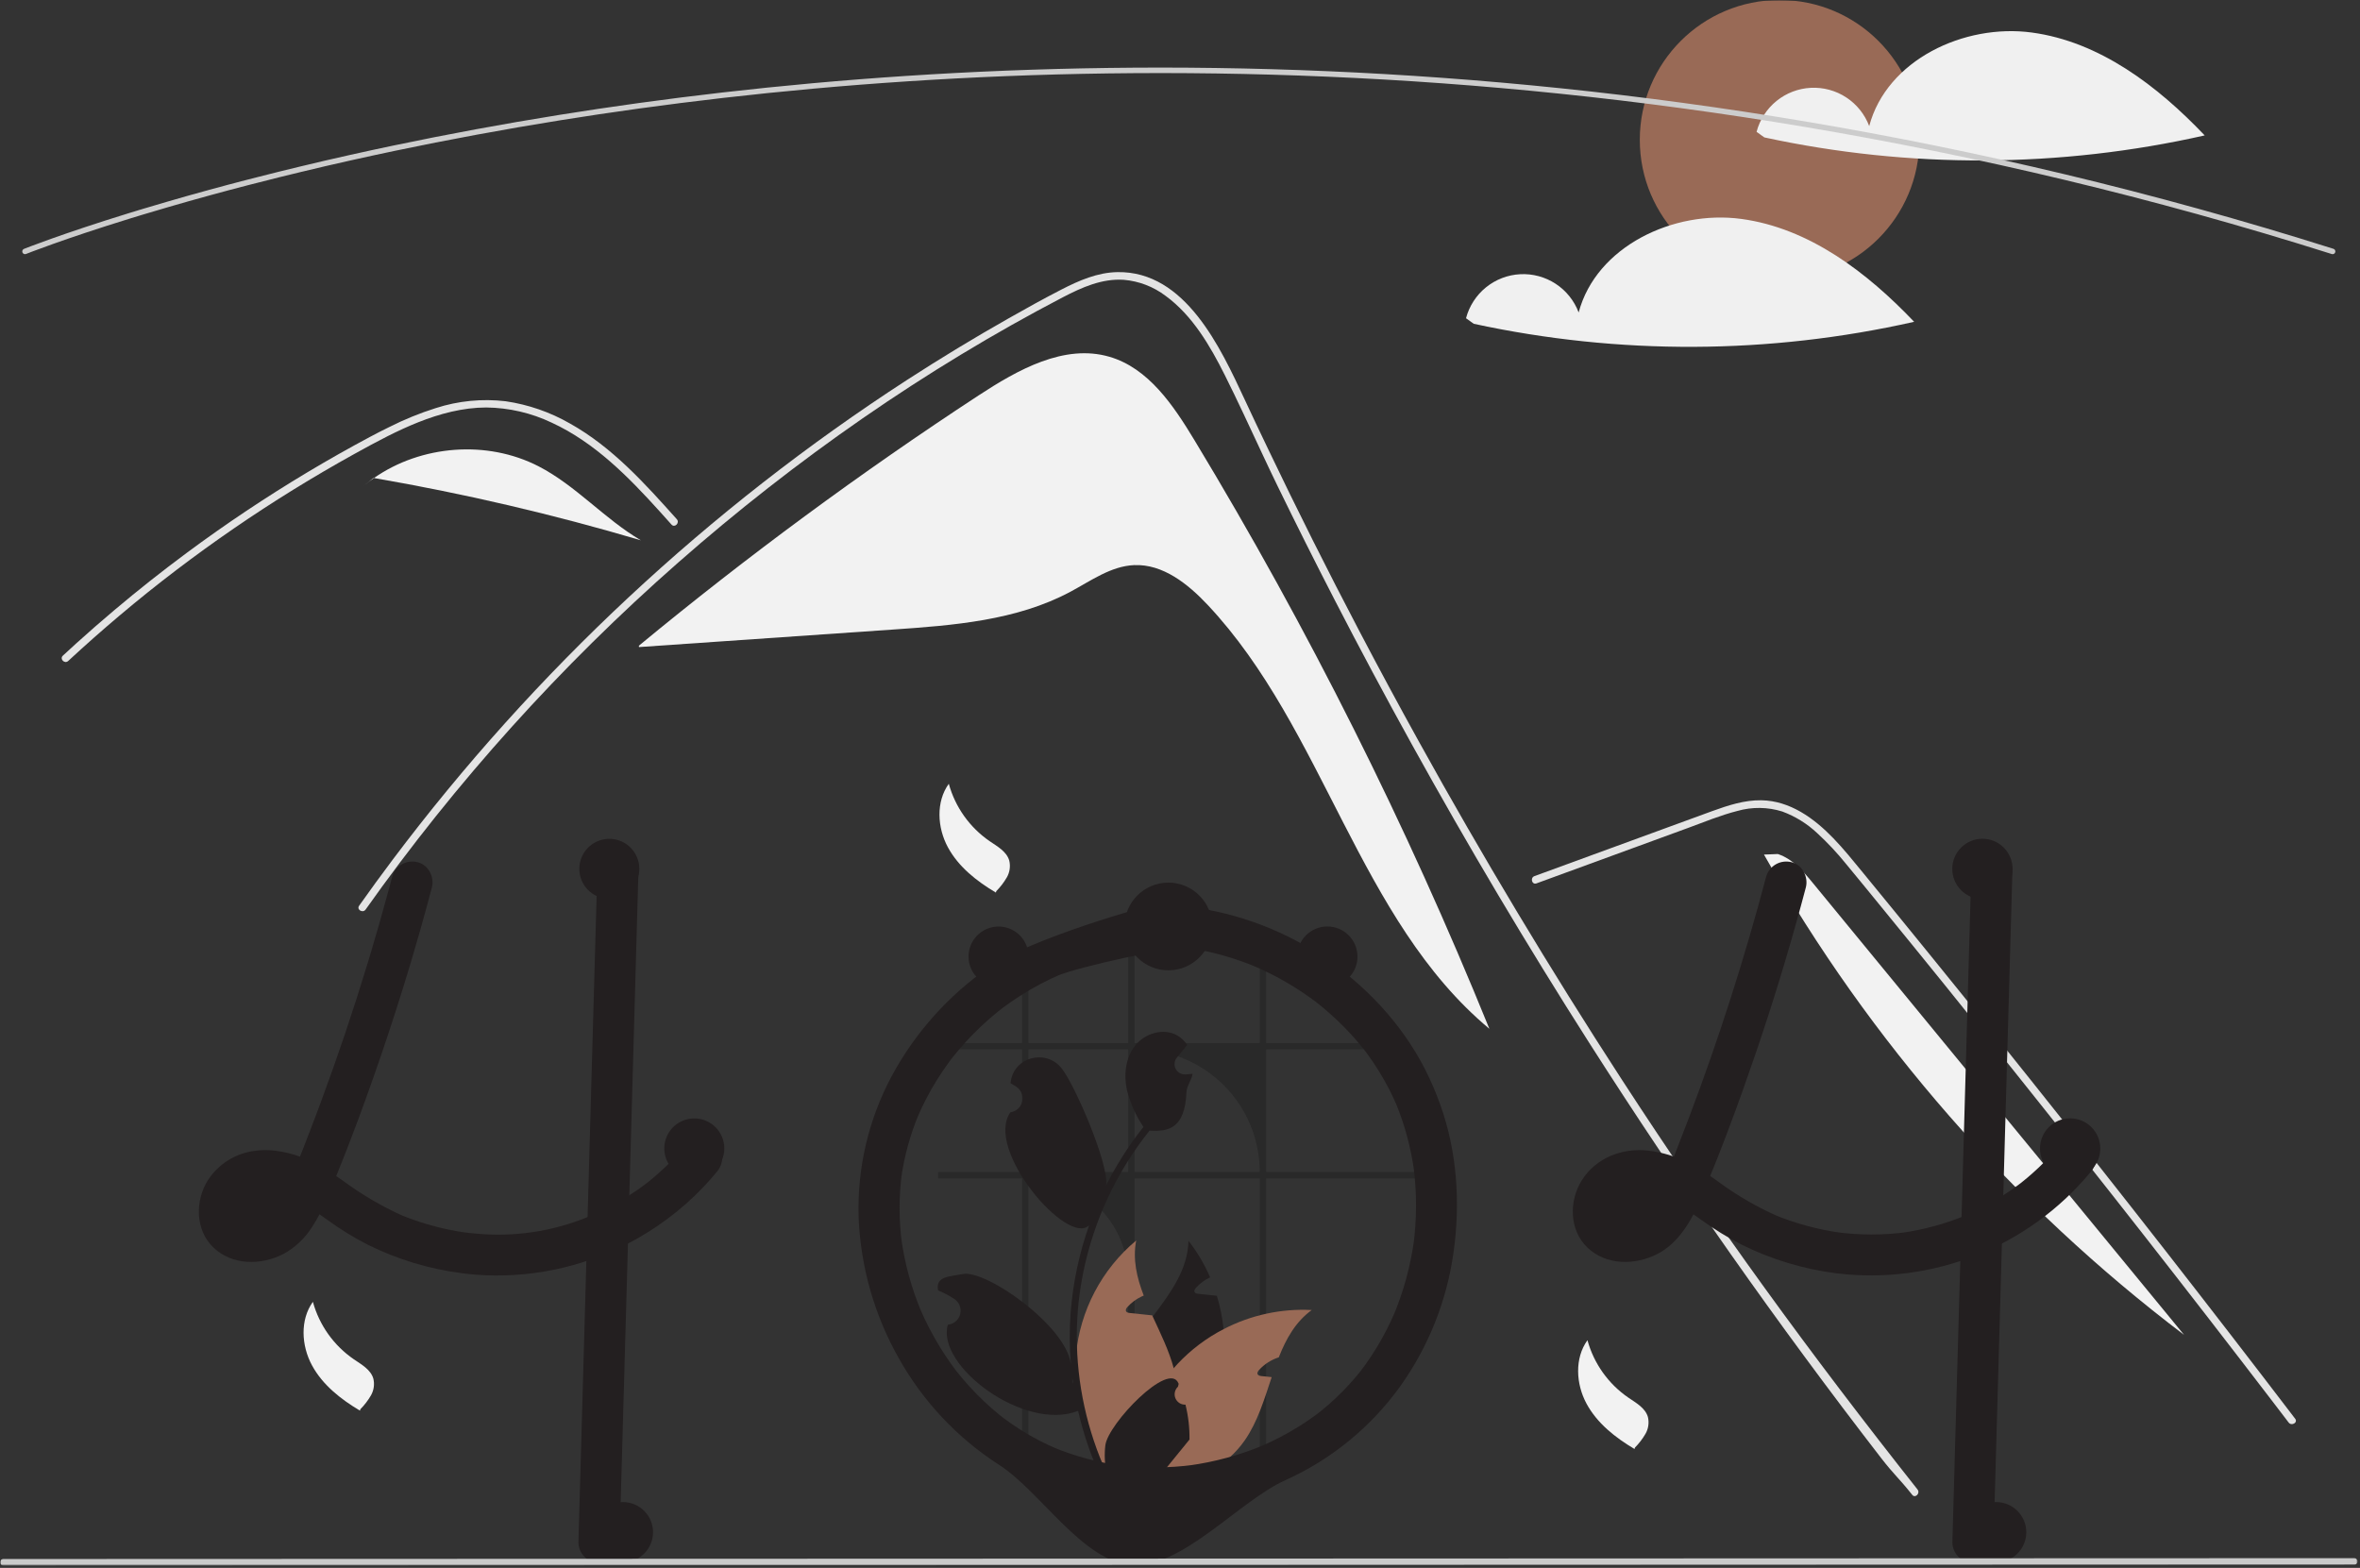 <svg width="861" height="572" viewBox="0 0 861 572" fill="none" xmlns="http://www.w3.org/2000/svg">
<rect x="0" y="0" width="861" height="572" fill="#333333" stroke="none"/>
<g clip-path="url(#clip0_99_413)">
<mask id="mask0_99_413" style="mask-type:luminance" maskUnits="userSpaceOnUse" x="0" y="0" width="861" height="572">
<path d="M861 0H0V572H861V0Z" fill="white"/>
</mask>
<g mask="url(#mask0_99_413)">
<mask id="mask1_99_413" style="mask-type:luminance" maskUnits="userSpaceOnUse" x="0" y="0" width="861" height="572">
<path d="M860.131 0H0V571.148H860.131V0Z" fill="white"/>
</mask>
<g mask="url(#mask1_99_413)">
<path d="M435.736 160.527C428.066 147.843 418.979 134.299 404.746 130.158C388.264 125.361 371.333 134.889 356.971 144.292C314.022 172.412 272.661 202.886 233.078 235.575L233.121 236.068C263.938 233.942 294.755 231.817 325.572 229.692C347.838 228.157 370.868 226.409 390.544 215.876C398.011 211.88 405.289 206.541 413.75 206.169C424.262 205.706 433.427 213.048 440.63 220.718C483.237 266.089 495.567 335.472 543.368 375.334C513.226 300.999 477.236 229.171 435.736 160.527Z" fill="#F2F2F2"/>
<path d="M697.637 545.355C692.925 539.406 691 538.012 686.352 532.008C648.509 483.064 612.94 432.466 579.644 380.215C557.028 344.729 535.534 308.561 515.161 271.711C505.462 254.192 496.029 236.536 486.862 218.742C479.748 204.946 472.793 191.066 465.997 177.104C464.054 173.117 462.165 169.111 460.286 165.095C455.858 155.653 451.512 146.165 446.846 136.851C441.53 126.235 435.058 115.106 425.294 107.974C420.851 104.595 415.537 102.55 409.975 102.079C402.027 101.566 394.693 104.848 387.8 108.432C337.361 134.733 290.14 167.708 247.43 205.23C204.61 242.836 166.336 285.322 133.388 331.821C132.38 333.26 129.997 331.885 131.014 330.437C135.02 324.772 139.106 319.167 143.271 313.624C195.06 244.746 258.56 185.515 330.871 138.638C343.036 130.755 355.43 123.24 368.053 116.096C374.415 112.493 380.805 108.936 387.305 105.599C393.676 102.327 400.441 99.384 407.72 99.274C432.49 98.889 445.316 126.941 454.125 145.816C456.894 151.757 459.696 157.679 462.532 163.583C473.248 185.997 484.377 208.206 495.919 230.211C503.042 243.797 510.321 257.303 517.756 270.73C540.894 312.542 565.487 353.508 591.534 393.627C626.04 446.77 660.271 493.716 699.58 543.412C700.662 544.787 698.728 546.749 697.637 545.355Z" fill="#E4E4E4"/>
<path d="M244.982 191.378C243.543 189.774 242.113 188.169 240.664 186.565C229.242 173.933 216.985 161.447 201.3 154.205C193.821 150.642 185.656 148.75 177.373 148.658C168.811 148.686 160.441 150.932 152.53 154.076C148.789 155.57 145.131 157.266 141.529 159.072C137.413 161.144 133.37 163.354 129.346 165.581C121.792 169.761 114.335 174.125 106.977 178.672C92.337 187.72 78.155 197.459 64.432 207.888C57.318 213.297 50.35 218.883 43.53 224.646C37.186 230 30.971 235.497 24.884 241.138C23.582 242.339 21.639 240.396 22.94 239.195C24.544 237.7 26.167 236.215 27.79 234.749C32.373 230.605 37.031 226.541 41.761 222.556C50.387 215.277 59.237 208.279 68.309 201.563C82.418 191.112 97.013 181.37 112.092 172.337C119.628 167.827 127.268 163.506 135.011 159.375C137.349 158.128 139.714 156.909 142.106 155.754C147.535 153.015 153.176 150.719 158.974 148.887C167.187 146.231 175.877 145.377 184.45 146.385C192.728 147.589 200.703 150.348 207.955 154.516C223.356 163.124 235.301 176.435 246.925 189.425C248.099 190.745 246.164 192.698 244.982 191.378Z" fill="#E4E4E4"/>
<path d="M560.542 322.285L597.447 308.787L615.77 302.085C621.738 299.902 627.691 297.418 633.86 295.855C639.221 294.323 644.913 294.396 650.234 296.063C654.978 297.819 659.321 300.512 663.005 303.98C666.768 307.445 670.269 311.184 673.48 315.166C677.469 319.961 681.399 324.805 685.347 329.633C701.641 349.561 717.829 369.574 733.91 389.675C749.991 409.775 765.964 429.96 781.83 450.231C797.735 470.551 813.53 490.956 829.216 511.446C831.137 513.957 833.057 516.468 834.975 518.981C836.035 520.369 838.425 519 837.35 517.593C821.548 496.896 805.637 476.285 789.615 455.758C773.554 435.182 757.382 414.693 741.099 394.292C724.816 373.891 708.423 353.579 691.92 333.355C687.809 328.316 683.691 323.283 679.566 318.256C676.086 314.015 672.646 309.729 668.829 305.782C661.824 298.537 653.072 292.134 642.595 291.96C636.435 291.858 630.474 293.813 624.751 295.883C618.581 298.115 612.426 300.389 606.265 302.642L569.102 316.235L559.811 319.633C558.163 320.236 558.875 322.895 560.542 322.285Z" fill="#E4E4E4"/>
<path d="M196.444 170.1C177.689 160.462 153.672 162.349 136.438 174.391C169.31 180.063 201.823 187.651 233.809 197.117C220.526 189.333 210.136 177.138 196.444 170.1Z" fill="#F2F2F2"/>
<path d="M136.253 174.358L132.643 177.293C133.864 176.266 135.133 175.303 136.438 174.391C136.376 174.381 136.315 174.369 136.253 174.358Z" fill="#F2F2F2"/>
<path d="M661.615 322.42C657.982 317.998 654.055 313.367 648.621 311.571L643.548 311.771C682.166 380.01 734.322 439.637 796.815 486.992C751.748 432.135 706.682 377.277 661.615 322.42Z" fill="#F2F2F2"/>
<path d="M346.15 285.94C348.497 294.47 353.786 301.894 361.081 306.899C363.901 308.819 367.238 310.661 368.202 313.934C368.71 316.02 368.397 318.221 367.329 320.084C366.262 321.922 364.965 323.616 363.468 325.125L363.331 325.637C356.332 321.49 349.674 316.244 345.809 309.086C341.943 301.928 341.403 292.547 346.15 285.94Z" fill="#F2F2F2"/>
<path d="M579.15 488.94C581.497 497.47 586.786 504.894 594.081 509.899C596.901 511.819 600.238 513.661 601.202 516.934C601.71 519.02 601.397 521.221 600.329 523.084C599.262 524.922 597.965 526.616 596.468 528.125L596.331 528.637C589.332 524.49 582.674 519.244 578.809 512.086C574.943 504.928 574.403 495.547 579.15 488.94Z" fill="#F2F2F2"/>
<path d="M114.15 474.94C116.497 483.47 121.786 490.894 129.081 495.899C131.901 497.819 135.238 499.661 136.202 502.934C136.71 505.02 136.397 507.221 135.329 509.084C134.262 510.922 132.965 512.616 131.468 514.125L131.331 514.637C124.332 510.49 117.674 505.244 113.809 498.086C109.943 490.928 109.403 481.547 114.15 474.94Z" fill="#F2F2F2"/>
<path d="M649.249 102C677.416 102 700.249 79.166 700.249 51C700.249 22.834 677.416 0 649.249 0C621.083 0 598.249 22.834 598.249 51C598.249 79.166 621.083 102 649.249 102Z" fill="#996A56"/>
<path d="M741.284 11.87C716.568 8.529 688.349 21.889 681.943 45.994C680.329 41.708 677.394 38.046 673.562 35.538C669.73 33.029 665.2 31.804 660.626 32.039C656.052 32.273 651.672 33.956 648.117 36.843C644.562 39.731 642.017 43.674 640.85 48.102L643.679 50.129C696.647 61.583 751.476 61.336 804.338 49.403C787.145 31.334 766.001 15.211 741.284 11.87Z" fill="#F0F0F0"/>
<path d="M635.284 79.87C610.568 76.529 582.349 89.889 575.943 113.994C574.329 109.708 571.394 106.046 567.562 103.538C563.73 101.03 559.2 99.804 554.626 100.039C550.052 100.274 545.672 101.956 542.117 104.844C538.562 107.731 536.017 111.674 534.85 116.103L537.679 118.129C590.647 129.584 645.476 129.336 698.338 117.403C681.145 99.334 660.001 83.211 635.284 79.87Z" fill="#F0F0F0"/>
<path d="M851.011 92.728C850.908 92.728 850.807 92.713 850.709 92.681C586.302 9.063 353.265 19.998 204.329 43.895C184.061 47.146 163.738 50.901 143.925 55.056C138.867 56.116 133.62 57.252 128.329 58.434C122.01 59.842 115.775 61.291 109.796 62.74C107.214 63.351 104.683 63.968 102.202 64.589C98.443 65.516 94.63 66.483 90.542 67.546C85.974 68.723 81.333 69.959 76.745 71.218C76.728 71.223 76.711 71.228 76.693 71.232L76.694 71.233C71.511 72.648 66.356 74.104 61.371 75.558C58.672 76.338 56.067 77.106 53.571 77.865C53.292 77.942 53.045 78.016 52.795 78.093L52.259 78.256C51.948 78.35 51.642 78.443 51.335 78.531L51.315 78.537L51.316 78.538L50.504 78.79C49.537 79.083 48.592 79.369 47.664 79.654C23.119 87.221 9.625 92.603 9.492 92.656C9.37 92.705 9.24 92.729 9.109 92.728C8.977 92.726 8.848 92.699 8.727 92.647C8.606 92.596 8.497 92.521 8.405 92.427C8.313 92.333 8.241 92.222 8.192 92.1C8.143 91.978 8.119 91.848 8.12 91.716C8.122 91.585 8.149 91.455 8.201 91.335C8.252 91.214 8.327 91.105 8.421 91.013C8.515 90.921 8.626 90.849 8.748 90.8C8.882 90.747 22.441 85.337 47.076 77.742C48.008 77.456 48.955 77.17 49.925 76.876L50.679 76.641C50.705 76.632 50.731 76.624 50.757 76.616C51.062 76.529 51.367 76.436 51.677 76.343L52.214 76.18C52.481 76.099 52.745 76.018 53.015 75.944C55.494 75.19 58.108 74.42 60.813 73.638C65.8 72.183 70.96 70.726 76.147 69.309C76.163 69.303 76.18 69.3 76.196 69.295C80.8 68.032 85.459 66.791 90.041 65.609C94.135 64.546 97.956 63.577 101.721 62.647C104.212 62.027 106.749 61.41 109.33 60.795C115.315 59.344 121.563 57.892 127.893 56.482C133.192 55.299 138.449 54.16 143.515 53.099C163.358 48.937 183.713 45.177 204.012 41.921C353.161 17.989 586.533 7.037 851.312 90.775C851.539 90.847 851.734 90.998 851.86 91.201C851.986 91.403 852.035 91.645 851.999 91.881C851.962 92.117 851.843 92.332 851.662 92.487C851.48 92.643 851.25 92.728 851.011 92.728Z" fill="#CCCCCC"/>
<path d="M262.989 419.84C262.642 418.827 262.059 417.912 261.289 417.17C261.004 416.906 260.696 416.668 260.369 416.46C257.759 414.72 253.859 414.33 251.379 416.46C251.129 416.677 250.898 416.914 250.689 417.17C249.949 418.08 249.189 418.97 248.409 419.84C247.129 421.3 245.819 422.71 244.449 424.08C244.059 424.46 243.669 424.85 243.269 425.23C243.039 425.46 242.809 425.68 242.579 425.9C241.699 426.74 240.799 427.55 239.889 428.35C239.409 428.78 238.929 429.2 238.439 429.61C237.709 430.22 236.979 430.83 236.239 431.42C236.169 431.47 236.099 431.52 236.029 431.58C236.009 431.59 235.999 431.61 235.979 431.62C235.969 431.62 235.959 431.62 235.949 431.64C235.922 431.651 235.897 431.668 235.879 431.69C235.659 431.84 235.509 431.94 235.399 432.03C235.439 432.01 235.479 431.98 235.519 431.96C235.339 432.1 235.149 432.24 234.969 432.38C233.219 433.67 231.429 434.91 229.599 436.07C225.071 438.968 220.315 441.493 215.379 443.62C215.049 443.75 214.709 443.89 214.369 444.02C201.443 449.315 187.422 451.382 173.519 450.04C172.099 449.93 170.679 449.78 169.259 449.59C167.619 449.35 165.989 449.06 164.369 448.73C158.201 447.499 152.167 445.678 146.349 443.29C139.071 439.957 132.149 435.897 125.689 431.17C124.689 430.46 123.679 429.75 122.669 429.06C123.819 426.24 124.949 423.42 126.049 420.58C126.599 419.21 127.129 417.84 127.649 416.46C131.739 405.83 135.579 395.1 139.259 384.33C142.979 373.42 146.489 362.447 149.789 351.41C150.129 350.29 150.459 349.17 150.779 348.05C152.509 342.22 154.169 336.377 155.759 330.52C155.909 329.95 156.069 329.39 156.209 328.82C156.669 327.14 157.119 325.46 157.559 323.78C158.559 319.99 156.299 315.46 152.319 314.55C150.402 314.059 148.37 314.33 146.65 315.308C144.93 316.285 143.657 317.892 143.099 319.79C142.669 321.41 142.239 323.02 141.799 324.64C139.689 332.47 137.469 340.273 135.139 348.05C134.799 349.17 134.459 350.29 134.119 351.41C128.979 368.35 123.335 385.12 117.189 401.72C116.449 403.73 115.699 405.733 114.939 407.73C114.569 408.71 114.199 409.69 113.819 410.67C113.089 412.6 112.339 414.53 111.589 416.46C111.159 417.59 110.719 418.72 110.279 419.84C109.989 420.55 109.709 421.26 109.429 421.96C106.577 420.936 103.623 420.225 100.619 419.84L100.139 419.78C97.809 419.5 95.453 419.52 93.129 419.84C89.65 420.246 86.302 421.411 83.323 423.253C80.344 425.095 77.806 427.569 75.889 430.5C71.119 438.01 71.179 448.75 77.869 455.13C84.759 461.7 95.189 461.65 103.299 457.54C107.596 455.215 111.22 451.818 113.819 447.68C114.814 446.18 115.729 444.628 116.559 443.03C116.769 443.17 116.979 443.31 117.189 443.46C117.989 444.02 118.789 444.59 119.579 445.15C124.182 448.485 129.032 451.463 134.089 454.06C144.961 459.465 156.664 463.004 168.709 464.53C168.979 464.56 169.239 464.6 169.509 464.63C170.839 464.8 172.179 464.93 173.519 465.04C192.741 466.489 211.986 462.555 229.099 453.68C230.549 452.93 231.985 452.143 233.409 451.32C235.619 450.04 237.779 448.68 239.889 447.24C241.039 446.46 242.159 445.67 243.269 444.84C248.119 441.267 252.641 437.268 256.779 432.89C258.349 431.24 259.852 429.537 261.289 427.78C262.647 426.343 263.43 424.457 263.489 422.48C263.481 421.577 263.311 420.683 262.989 419.84ZM97.399 443.66C97.609 443.51 97.819 443.35 98.019 443.19C97.959 443.34 97.669 443.51 97.399 443.66ZM100.609 440.43C100.379 440.69 100.169 440.95 99.939 441.21C99.239 441.993 98.487 442.728 97.689 443.41C97.579 443.51 97.459 443.61 97.339 443.7L97.335 443.701L97.332 443.703L97.329 443.706L97.329 443.71C97.184 443.775 97.044 443.848 96.909 443.93C96.478 444.19 96.039 444.43 95.589 444.65C94.707 444.974 93.801 445.225 92.879 445.4C92.17 445.452 91.458 445.458 90.749 445.42H90.729C90.239 445.311 89.755 445.178 89.279 445.02C89.039 444.9 88.809 444.76 88.579 444.62C88.489 444.54 88.409 444.46 88.359 444.41C88.261 444.321 88.171 444.224 88.089 444.12L88.088 444.116L88.086 444.113L88.082 444.111L88.079 444.11C87.969 443.91 87.849 443.71 87.739 443.51C87.733 443.505 87.729 443.498 87.729 443.49C87.649 443.24 87.579 442.98 87.519 442.72C87.497 442.263 87.5 441.806 87.529 441.35C87.663 440.711 87.843 440.083 88.069 439.47C88.271 439.036 88.502 438.615 88.759 438.21C88.779 438.17 88.879 438.01 88.989 437.83C88.999 437.82 88.999 437.82 88.999 437.81C89.149 437.64 89.299 437.46 89.459 437.3C89.729 437 90.019 436.74 90.309 436.47C90.873 436.101 91.457 435.764 92.059 435.46C93.013 435.121 93.993 434.857 94.989 434.67C96.457 434.553 97.933 434.567 99.399 434.71C100.787 434.951 102.157 435.288 103.499 435.72C102.686 437.298 101.76 438.815 100.729 440.26C100.689 440.32 100.649 440.38 100.609 440.43ZM89.489 437.14C89.4 437.281 89.296 437.412 89.179 437.53C89.258 437.383 89.363 437.251 89.489 437.14Z" fill="#231F20"/>
<path d="M232.928 317.71C232.838 320.85 232.748 323.99 232.658 327.13C232.468 334.1 232.272 341.073 232.068 348.05C231.858 355.9 231.638 363.747 231.408 371.59C231.298 375.64 231.185 379.69 231.068 383.74C230.758 394.65 230.452 405.557 230.148 416.46C230.118 417.59 230.078 418.71 230.048 419.84C229.898 425.25 229.748 430.66 229.598 436.07C229.428 441.94 229.262 447.81 229.098 453.68C228.978 458.08 228.855 462.483 228.728 466.89C227.828 498.82 226.928 530.75 226.028 562.68C225.99 564.657 225.188 566.543 223.79 567.941C222.391 569.34 220.506 570.142 218.528 570.18C216.544 570.164 214.646 569.369 213.243 567.966C211.84 566.563 211.044 564.664 211.028 562.68C211.528 544.72 212.035 526.76 212.548 508.8C212.998 492.56 213.455 476.32 213.918 460.08C214.068 454.73 214.218 449.377 214.368 444.02C214.598 435.96 214.825 427.9 215.048 419.84C215.078 418.71 215.118 417.59 215.148 416.46C215.168 415.47 215.198 414.49 215.228 413.5C215.668 397.85 216.108 382.197 216.548 366.54C216.728 360.38 216.902 354.217 217.068 348.05C217.268 341.02 217.468 333.993 217.668 326.97C217.758 323.88 217.838 320.8 217.928 317.71C217.966 315.733 218.769 313.847 220.167 312.449C221.565 311.05 223.451 310.248 225.428 310.21C227.412 310.226 229.311 311.021 230.714 312.424C232.117 313.827 232.912 315.726 232.928 317.71Z" fill="#231F20"/>
<path d="M644.357 319.791C636.492 349.571 627.093 378.924 616.196 407.732C613.189 415.679 610.113 423.609 606.824 431.444L607.58 429.653C606.113 433.385 604.238 436.943 601.991 440.265C601.838 440.479 601.682 440.691 601.524 440.901C602.301 439.907 602.449 439.711 601.967 440.312C601.713 440.613 601.462 440.914 601.199 441.207C600.499 441.991 599.748 442.727 598.95 443.411C598.749 443.582 598.545 443.751 598.338 443.915L599.276 443.186C599.167 443.443 598.404 443.783 598.166 443.929C597.395 444.394 596.591 444.801 595.761 445.147L597.552 444.391C596.191 444.94 594.772 445.329 593.321 445.552L595.315 445.284C593.89 445.481 592.446 445.496 591.017 445.33L593.011 445.598C591.842 445.437 590.698 445.129 589.606 444.681L591.398 445.437C590.815 445.183 590.254 444.884 589.719 444.541C589.447 444.364 588.614 443.732 589.704 444.565C590.837 445.431 589.85 444.64 589.616 444.41C589.422 444.218 589.247 444.01 589.057 443.815C588.174 442.91 590.053 445.371 589.453 444.313C589.133 443.783 588.84 443.237 588.575 442.676L589.331 444.468C588.987 443.615 588.743 442.726 588.603 441.817L588.871 443.81C588.728 442.68 588.727 441.536 588.868 440.406L588.6 442.399C588.784 441.137 589.117 439.902 589.595 438.719L588.839 440.511C589.172 439.715 589.566 438.947 590.017 438.212C590.225 437.833 590.469 437.474 590.745 437.141C590.794 437.157 589.477 438.654 590.176 437.898C590.359 437.7 590.53 437.492 590.715 437.296C591.011 436.982 591.328 436.695 591.641 436.398C592.685 435.404 590.179 437.364 591.384 436.577C592.258 436.003 593.177 435.501 594.133 435.078L592.342 435.834C593.943 435.176 595.622 434.726 597.337 434.494L595.343 434.762C597.491 434.515 599.662 434.541 601.804 434.838L599.81 434.571C602.522 434.982 605.173 435.727 607.702 436.791L605.91 436.034C611.3 438.348 616.073 441.784 620.838 445.152C625.44 448.485 630.29 451.463 635.344 454.059C646.217 459.465 657.921 463.005 669.967 464.533C687.242 466.649 704.772 464.393 720.949 457.971C737.126 451.55 751.431 441.169 762.552 427.781C763.909 426.342 764.691 424.454 764.749 422.477C764.735 420.491 763.947 418.589 762.552 417.174C759.801 414.648 754.603 413.935 751.945 417.174C749.427 420.249 746.72 423.163 743.839 425.901C742.494 427.177 741.113 428.414 739.697 429.611C738.887 430.295 738.067 430.965 737.236 431.622C736.842 431.933 735.617 432.76 737.499 431.425C737.067 431.731 736.654 432.065 736.228 432.379C729.93 437.022 723.106 440.904 715.896 443.944L717.688 443.188C709.951 446.433 701.826 448.659 693.516 449.811L695.51 449.543C686.962 450.667 678.302 450.654 669.757 449.505L671.75 449.773C663.207 448.599 654.852 446.324 646.893 443.002L648.685 443.758C641.005 440.36 633.717 436.139 626.949 431.167C623.426 428.559 619.711 426.221 615.836 424.173C611.321 421.867 606.432 420.381 601.398 419.785C591.959 418.674 582.341 422.35 577.152 430.505C572.376 438.01 572.438 448.749 579.125 455.13C586.013 461.703 596.444 461.647 604.561 457.536C612.378 453.576 617.074 445.35 620.376 437.594C627.807 420.139 634.386 402.28 640.516 384.331C646.58 366.573 652.08 348.635 657.014 330.518C657.625 328.274 658.228 326.028 658.821 323.779C659.822 319.99 657.56 315.459 653.583 314.553C651.666 314.06 649.632 314.33 647.911 315.307C646.19 316.285 644.916 317.892 644.357 319.791Z" fill="#231F20"/>
<path d="M719.19 317.709L716.49 413.503L713.805 508.797L712.286 562.68C712.303 564.664 713.099 566.562 714.502 567.965C715.904 569.368 717.802 570.164 719.786 570.18C721.763 570.142 723.649 569.34 725.047 567.941C726.446 566.543 727.248 564.658 727.286 562.68L729.986 466.887L732.671 371.593L734.19 317.709C734.173 315.726 733.377 313.828 731.974 312.425C730.571 311.022 728.674 310.226 726.69 310.209C724.713 310.248 722.827 311.05 721.429 312.448C720.03 313.847 719.228 315.732 719.19 317.709Z" fill="#231F20"/>
<path opacity="0.2" d="M459.592 535.935H461.92V429.893H516.249V427.571H461.92V382.826H503.876C503.261 382.044 502.628 381.272 501.977 380.509H461.92V350.956C461.15 350.628 460.374 350.311 459.592 350.013V380.509H413.94V342.644C413.157 342.68 412.387 342.734 411.611 342.799V380.509H375.191V352.258C374.408 352.604 373.638 352.969 372.874 353.351V380.509H342.258V382.826H372.874V427.571H342.258V429.893H372.874V535.935H375.191V429.893C379.974 429.892 384.71 430.834 389.129 432.664C393.548 434.494 397.564 437.176 400.946 440.559C404.328 443.941 407.01 447.956 408.84 452.375C410.67 456.794 411.612 461.531 411.611 466.314V535.935H413.94V429.893H459.592V535.935ZM375.191 427.571V382.826H411.611V427.571H375.191ZM413.94 427.571V382.826H414.853C420.729 382.827 426.547 383.984 431.975 386.233C437.403 388.482 442.335 391.778 446.489 395.933C450.644 400.088 453.939 405.02 456.187 410.449C458.435 415.877 459.592 421.695 459.592 427.571H413.94Z" fill="black"/>
<path d="M445.368 504.14C442.436 517.219 435.413 529.023 425.318 537.84C424.578 538.48 423.838 539.1 423.068 539.71C421.198 539.88 419.342 540.053 417.498 540.23C415.968 540.37 414.458 540.52 412.958 540.66L412.688 540.69L412.498 539.05L411.738 532.41C408.79 527.597 406.963 522.182 406.391 516.566C405.82 510.95 406.52 505.278 408.438 499.97C411.078 492.85 415.858 486.56 420.558 480.32C427.048 471.7 433.358 463.18 433.588 452.67C436.782 456.757 439.437 461.237 441.488 466C439.553 466.911 437.813 468.192 436.368 469.77C435.958 470.22 435.548 470.85 435.828 471.39C436.068 471.85 436.668 471.96 437.188 472.02C438.438 472.15 439.698 472.28 440.948 472.41C441.948 472.52 442.948 472.62 443.948 472.73C445.158 476.701 445.979 480.78 446.398 484.91C447.072 491.334 446.725 497.824 445.368 504.14Z" fill="#231F20"/>
<path d="M478.569 477.93C472.669 482.22 469.219 488.39 466.539 495.19C463.792 496.069 461.321 497.647 459.369 499.77C458.959 500.22 458.549 500.85 458.829 501.39C459.069 501.85 459.669 501.96 460.189 502.02C461.439 502.15 462.699 502.28 463.949 502.41C461.269 510.45 458.809 518.77 454.069 525.56C450.916 530.043 446.807 533.769 442.039 536.47C440.738 537.211 439.396 537.875 438.019 538.46C432.939 538.85 427.955 539.267 423.069 539.71C421.199 539.88 419.342 540.053 417.499 540.23C415.969 540.37 414.459 540.52 412.959 540.66C412.949 540.11 412.949 539.56 412.959 539.01C413.275 524.359 418.665 510.271 428.209 499.15C428.659 498.63 429.119 498.12 429.589 497.61C434.424 492.446 440.11 488.15 446.399 484.91C456.308 479.757 467.415 477.348 478.569 477.93Z" fill="#996A56"/>
<path d="M419.229 535.1L418.079 538.5L417.499 540.23C415.969 540.37 414.459 540.52 412.959 540.66L412.689 540.69C411.029 540.86 409.379 541.03 407.729 541.2C407.299 540.7 406.869 540.19 406.449 539.67C396.011 527.03 391.001 510.773 392.513 494.45C394.025 478.128 401.937 463.067 414.519 452.56C413.199 459.47 414.739 466.09 417.269 472.66C416.999 472.77 416.739 472.88 416.489 473C414.553 473.911 412.814 475.192 411.369 476.77C410.959 477.22 410.549 477.85 410.829 478.39C411.069 478.85 411.669 478.96 412.189 479.02C413.439 479.15 414.699 479.28 415.949 479.41C416.949 479.52 417.949 479.62 418.949 479.73C419.419 479.78 419.889 479.83 420.359 479.88C420.429 480.03 420.489 480.17 420.559 480.32C423.409 486.5 426.479 492.71 428.209 499.15C428.643 500.766 428.983 502.405 429.229 504.06C429.999 509.653 429.5 515.347 427.769 520.72C426.037 526.094 423.119 531.009 419.229 535.1Z" fill="#996A56"/>
<path d="M519.887 390.061C511.278 373.268 497.941 359.14 482.255 348.757C466.518 338.389 448.461 332.074 429.692 330.377C427.232 330.153 424.766 330.023 422.293 329.984C419.372 329.941 375.427 342.616 360.706 352.966C345.993 363.191 333.89 376.73 325.373 392.493C316.871 408.343 312.689 426.15 313.248 444.127C313.976 462.212 319.017 479.861 327.95 495.603C336.761 511.293 349.272 524.594 364.395 534.348C379.732 544.135 395.14 570.084 413.249 571C431.495 571.923 452.303 547.445 468.944 540.013C485.585 532.519 499.972 520.794 510.67 506.008C521.065 491.517 527.791 474.721 530.269 457.06C532.842 438.977 531.643 420.327 525.467 403.044C523.883 398.603 522.019 394.266 519.887 390.061C518.107 386.555 512.891 385.265 509.626 387.37C507.943 388.406 506.725 390.05 506.224 391.961C505.723 393.873 505.978 395.903 506.935 397.631C507.98 399.69 508.952 401.782 509.85 403.909L509.094 402.117C512.494 410.292 514.806 418.879 515.971 427.656L515.703 425.662C516.942 435.184 516.919 444.828 515.637 454.344L515.905 452.35C514.608 461.866 512.068 471.17 508.35 480.025L509.106 478.233C507.193 482.751 504.964 487.128 502.435 491.331C501.153 493.455 499.792 495.529 498.354 497.553C497.722 498.441 497.071 499.314 496.415 500.184C495.559 501.32 497.582 498.701 496.697 499.815C496.547 500.004 496.397 500.195 496.245 500.384C495.791 500.952 495.331 501.514 494.864 502.072C491.746 505.791 488.343 509.263 484.687 512.455C483.776 513.25 482.85 514.027 481.909 514.786C481.441 515.165 480.977 515.559 480.489 515.911C480.507 515.898 482.068 514.712 481.144 515.4C480.854 515.617 480.566 515.836 480.274 516.052C478.335 517.489 476.343 518.853 474.3 520.144C469.597 523.107 464.662 525.687 459.544 527.857L461.336 527.101C452.508 530.817 443.23 533.356 433.739 534.653L435.733 534.385C426.248 535.667 416.634 535.684 407.144 534.435L409.138 534.703C400.513 533.545 392.076 531.264 384.043 527.919L385.834 528.675C381.181 526.71 376.694 524.372 372.418 521.684C370.302 520.35 368.241 518.935 366.235 517.436C365.948 517.223 365.665 517.006 365.38 516.791C364.464 516.1 366.037 517.301 366.05 517.309C365.518 516.927 365.005 516.518 364.515 516.084C363.546 515.295 362.592 514.488 361.653 513.662C357.898 510.355 354.391 506.775 351.16 502.953C350.352 501.997 349.56 501.027 348.786 500.042C348.451 499.616 347.84 498.752 349.19 500.571C349.013 500.332 348.828 500.097 348.649 499.859C348.218 499.287 347.793 498.711 347.373 498.131C345.905 496.099 344.509 494.017 343.185 491.885C340.195 487.059 337.585 482.008 335.38 476.777L336.136 478.568C332.527 469.982 330.059 460.959 328.796 451.731L329.063 453.725C327.923 445.219 327.907 436.6 329.015 428.089L328.747 430.083C329.883 421.842 332.1 413.786 335.342 406.124L334.586 407.916C336.625 403.119 339.03 398.487 341.781 394.059C343.158 391.844 344.617 389.682 346.159 387.575C346.509 387.096 346.863 386.62 347.221 386.147C347.545 385.719 348.436 384.653 346.916 386.535C347.065 386.351 347.208 386.161 347.355 385.975C348.201 384.903 349.067 383.848 349.955 382.81C353.312 378.879 356.95 375.196 360.838 371.789C361.821 370.928 362.819 370.085 363.833 369.26C364.293 368.885 364.757 368.514 365.224 368.147C365.41 368 365.599 367.856 365.785 367.709C363.788 369.298 365.23 368.141 365.684 367.801C367.773 366.236 369.918 364.749 372.119 363.34C377.012 360.211 382.158 357.499 387.505 355.232L385.714 355.988C393.474 352.73 427.855 345.039 434.108 345.879L432.114 345.611C441.305 346.894 450.288 349.376 458.834 352.993L457.042 352.237C461.373 354.076 465.582 356.19 469.642 358.566C471.671 359.756 473.661 361.01 475.61 362.329C476.532 362.953 477.445 363.591 478.348 364.244C478.799 364.57 479.248 364.899 479.694 365.233C479.942 365.418 480.188 365.605 480.436 365.791C481.475 366.57 479.004 364.662 480.094 365.524C483.74 368.388 487.202 371.479 490.461 374.777C492.062 376.407 493.608 378.089 495.098 379.822C495.863 380.712 496.611 381.614 497.345 382.53C497.709 382.985 498.95 384.631 497.429 382.614C497.801 383.107 498.177 383.597 498.543 384.093C501.703 388.371 504.51 392.898 506.935 397.631C508.728 401.129 513.922 402.433 517.196 400.322C518.879 399.287 520.098 397.642 520.599 395.731C521.101 393.819 520.845 391.789 519.887 390.061Z" fill="#231F20"/>
<path d="M432.497 512.456C431.723 512.491 430.956 512.288 430.301 511.873C429.647 511.459 429.135 510.853 428.836 510.138C428.537 509.423 428.465 508.633 428.63 507.876C428.795 507.119 429.188 506.43 429.757 505.904C429.853 505.526 429.921 505.253 430.016 504.875C429.982 504.792 429.948 504.71 429.914 504.627C426.434 496.33 404.229 519.461 403.269 527.259C402.846 530.706 403.024 534.201 403.796 537.587C396.603 521.897 392.868 504.844 392.844 487.584C392.843 483.253 393.083 478.925 393.565 474.621C393.963 471.092 394.515 467.589 395.222 464.11C399.077 445.237 407.354 427.547 419.373 412.494C426.247 412.877 432.271 411.83 432.853 398.508C432.956 396.139 434.714 394.087 435.101 391.752C434.445 391.838 433.778 391.892 433.122 391.935C432.917 391.946 432.702 391.957 432.498 391.968L432.421 391.971C431.699 392.003 430.984 391.826 430.361 391.462C429.738 391.097 429.234 390.56 428.909 389.916C428.584 389.271 428.452 388.546 428.53 387.828C428.607 387.11 428.89 386.43 429.345 385.87C429.628 385.521 429.912 385.173 430.196 384.824C430.626 384.286 431.067 383.759 431.497 383.221C431.547 383.17 431.594 383.116 431.637 383.06C432.132 382.447 432.627 381.844 433.122 381.231C432.218 379.829 431.003 378.655 429.572 377.799C424.612 374.895 417.77 376.906 414.188 381.392C410.595 385.878 409.917 392.172 411.165 397.777C412.392 402.546 414.422 407.072 417.168 411.16C416.899 411.504 416.619 411.837 416.35 412.182C411.434 418.504 407.149 425.292 403.557 432.45C404.573 424.511 392.145 395.842 387.339 389.769C381.566 382.475 369.728 385.658 368.711 394.905C368.701 394.994 368.691 395.084 368.682 395.173C369.396 395.576 370.094 396.004 370.778 396.456C371.637 397.03 372.303 397.85 372.688 398.808C373.073 399.767 373.159 400.819 372.936 401.828C372.712 402.836 372.189 403.754 371.435 404.46C370.682 405.166 369.732 405.629 368.711 405.786L368.606 405.802C359.051 419.446 389.684 454.957 397.352 446.984C393.743 457.211 391.479 467.865 390.617 478.676C390.129 485.055 390.158 491.462 390.703 497.836L390.671 497.61C388.967 483.728 359.74 463.088 351.205 464.807C346.288 465.797 341.445 465.572 342.192 470.532C342.204 470.611 342.216 470.69 342.228 470.769C343.553 471.309 344.843 471.93 346.09 472.63C346.804 473.033 347.503 473.461 348.186 473.913C349.045 474.487 349.711 475.307 350.096 476.265C350.481 477.224 350.567 478.276 350.344 479.285C350.12 480.293 349.598 481.211 348.844 481.917C348.09 482.624 347.14 483.086 346.119 483.243L346.015 483.259C345.939 483.27 345.875 483.281 345.8 483.292C341.45 498.258 373.707 522.412 393.317 514.726H393.328C395.272 523.171 398.087 531.391 401.73 539.254H431.745C431.852 538.921 431.949 538.576 432.046 538.243C429.268 538.418 426.479 538.251 423.741 537.748C425.968 535.016 428.195 532.262 430.421 529.529C430.471 529.478 430.518 529.424 430.561 529.368C431.691 527.969 432.831 526.581 433.961 525.183V525.181C434.022 520.894 433.529 516.618 432.497 512.456ZM398.126 444.843L398.142 444.821L398.126 444.864V444.843ZM391.478 504.775L391.22 504.194C391.23 503.775 391.23 503.355 391.22 502.925C391.22 502.806 391.198 502.688 391.198 502.57C391.295 503.312 391.381 504.054 391.489 504.797L391.478 504.775Z" fill="#231F20"/>
<path d="M95.249 450C101.324 450 106.249 445.075 106.249 439C106.249 432.925 101.324 428 95.249 428C89.174 428 84.249 432.925 84.249 439C84.249 445.075 89.174 450 95.249 450Z" fill="#231F20"/>
<path d="M227.249 570C233.324 570 238.249 565.075 238.249 559C238.249 552.925 233.324 548 227.249 548C221.174 548 216.249 552.925 216.249 559C216.249 565.075 221.174 570 227.249 570Z" fill="#231F20"/>
<path d="M728.249 570C734.324 570 739.249 565.075 739.249 559C739.249 552.925 734.324 548 728.249 548C722.174 548 717.249 552.925 717.249 559C717.249 565.075 722.174 570 728.249 570Z" fill="#231F20"/>
<path d="M755.249 430C761.324 430 766.249 425.075 766.249 419C766.249 412.925 761.324 408 755.249 408C749.174 408 744.249 412.925 744.249 419C744.249 425.075 749.174 430 755.249 430Z" fill="#231F20"/>
<path d="M723.249 328C729.324 328 734.249 323.075 734.249 317C734.249 310.925 729.324 306 723.249 306C717.174 306 712.249 310.925 712.249 317C712.249 323.075 717.174 328 723.249 328Z" fill="#231F20"/>
<path d="M264.249 419C264.242 421.81 263.155 424.509 261.214 426.54C259.272 428.571 256.624 429.778 253.817 429.911C251.01 430.044 248.26 429.092 246.135 427.254C244.011 425.415 242.674 422.83 242.402 420.034C242.13 417.237 242.944 414.443 244.675 412.23C246.406 410.016 248.921 408.553 251.701 408.143C254.48 407.732 257.311 408.406 259.608 410.025C261.905 411.644 263.491 414.084 264.039 416.84C264.18 417.551 264.25 418.275 264.249 419Z" fill="#231F20"/>
<path d="M484.249 360C490.324 360 495.249 355.075 495.249 349C495.249 342.925 490.324 338 484.249 338C478.174 338 473.249 342.925 473.249 349C473.249 355.075 478.174 360 484.249 360Z" fill="#231F20"/>
<path d="M375.249 349C375.242 351.81 374.155 354.509 372.214 356.54C370.272 358.571 367.624 359.778 364.817 359.911C362.01 360.044 359.26 359.092 357.135 357.254C355.011 355.415 353.674 352.83 353.402 350.034C353.13 347.237 353.944 344.443 355.675 342.23C357.406 340.016 359.921 338.553 362.701 338.143C365.48 337.732 368.312 338.406 370.608 340.025C372.905 341.644 374.491 344.084 375.039 346.84C375.18 347.551 375.25 348.275 375.249 349Z" fill="#231F20"/>
<path d="M233.249 317C233.242 319.81 232.155 322.509 230.214 324.54C228.272 326.571 225.624 327.778 222.817 327.911C220.01 328.044 217.26 327.092 215.135 325.254C213.011 323.415 211.674 320.83 211.402 318.034C211.13 315.237 211.944 312.443 213.675 310.23C215.406 308.016 217.921 306.553 220.701 306.143C223.48 305.732 226.311 306.406 228.608 308.025C230.905 309.644 232.491 312.084 233.039 314.84C233.18 315.551 233.25 316.275 233.249 317Z" fill="#231F20"/>
<path d="M599.249 454C605.324 454 610.249 449.075 610.249 443C610.249 436.925 605.324 432 599.249 432C593.174 432 588.249 436.925 588.249 443C588.249 449.075 593.174 454 599.249 454Z" fill="#231F20"/>
<path d="M426.249 354C435.086 354 442.249 346.837 442.249 338C442.249 329.163 435.086 322 426.249 322C417.412 322 410.249 329.163 410.249 338C410.249 346.837 417.412 354 426.249 354Z" fill="#231F20"/>
<path d="M858.941 570.841L1.191 571.148C1.034 571.148 0.879 571.117 0.735 571.057C0.591 570.997 0.459 570.91 0.349 570.799C0.238 570.689 0.15 570.557 0.091 570.413C0.031 570.268 0 570.114 0 569.957C0 569.801 0.031 569.646 0.091 569.502C0.15 569.357 0.238 569.226 0.349 569.115C0.459 569.005 0.591 568.917 0.735 568.857C0.879 568.797 1.034 568.767 1.191 568.767L858.941 568.459C859.256 568.46 859.558 568.586 859.78 568.809C860.003 569.032 860.128 569.335 860.128 569.65C860.128 569.965 860.003 570.267 859.78 570.491C859.558 570.714 859.256 570.84 858.941 570.841Z" fill="#CACACA"/>
</g>
</g>
</g>
<defs>
<clipPath id="clip0_99_413">
<rect width="861" height="572" fill="white"/>
</clipPath>
</defs>
</svg>
